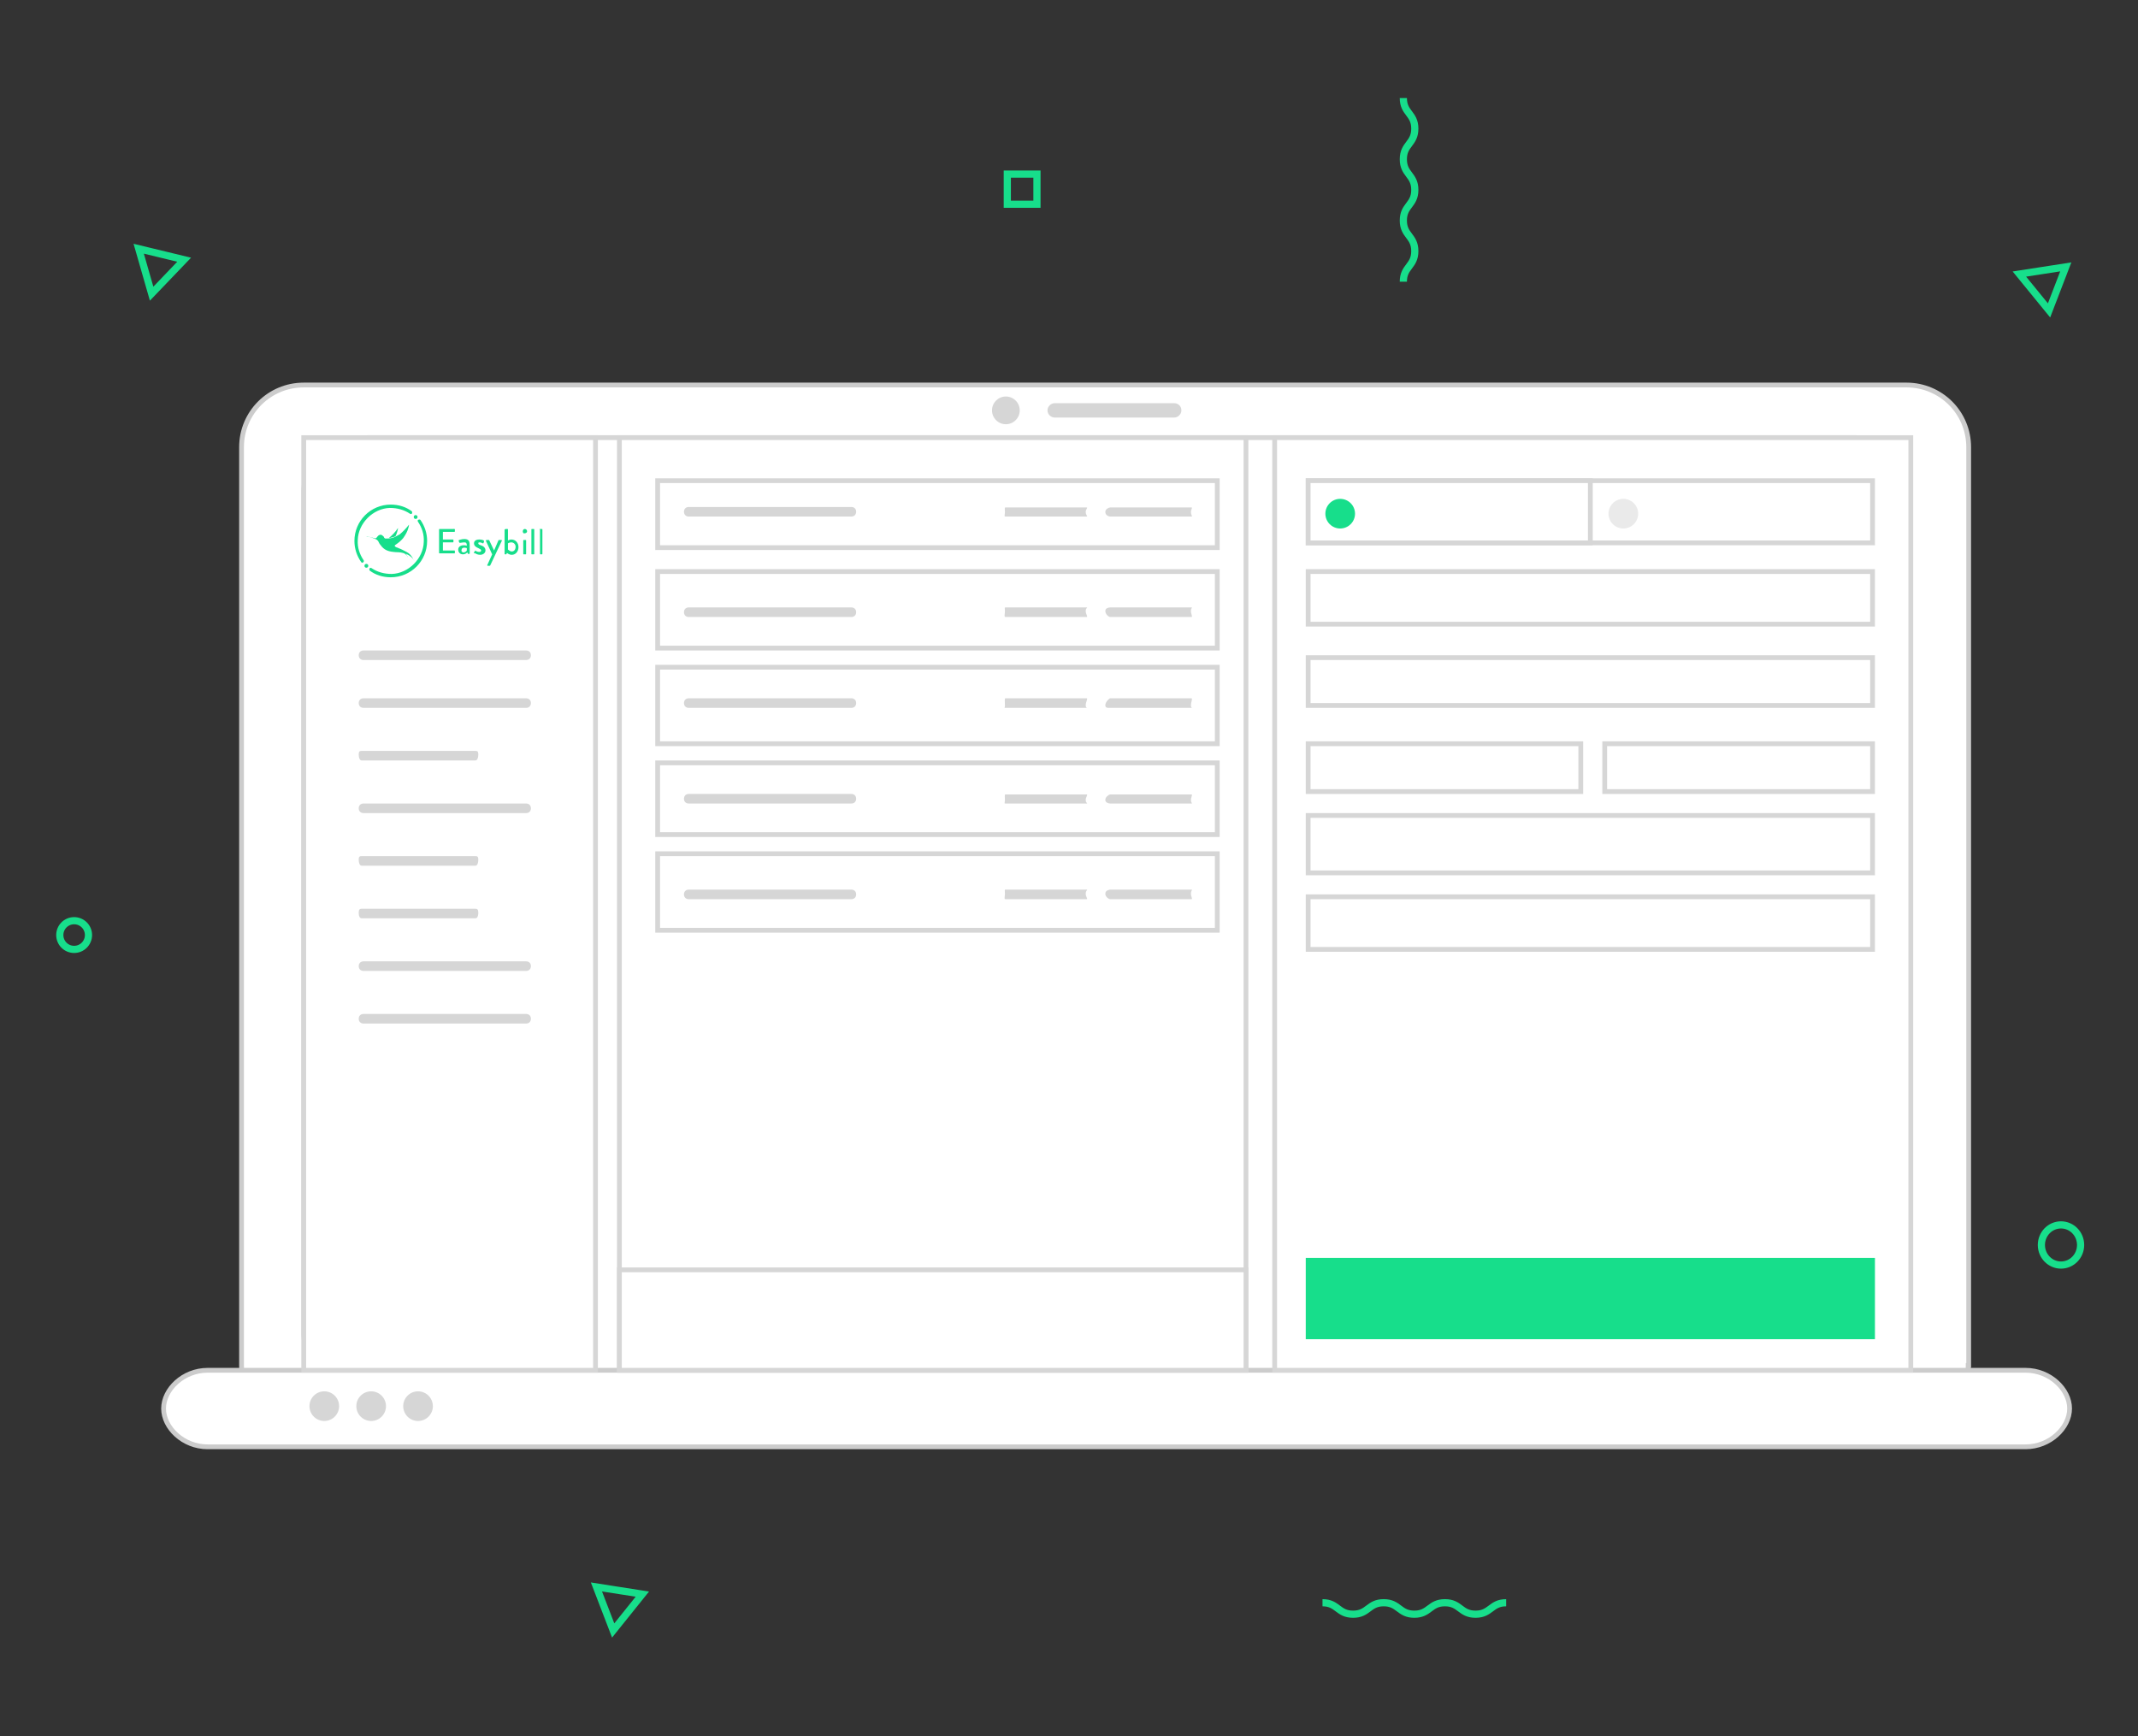 <?xml version="1.0" encoding="utf-8"?>
<!-- Generator: Adobe Illustrator 21.0.0, SVG Export Plug-In . SVG Version: 6.00 Build 0)  -->
<svg version="1.1" id="Capa_1" xmlns="http://www.w3.org/2000/svg" xmlns:xlink="http://www.w3.org/1999/xlink" x="0px" y="0px"
	 viewBox="0 0 447 363" style="enable-background:new 0 0 447 363;" xml:space="preserve">
<rect x="0" y="0" width="447" height="363" fill="#333333" stroke="none"/>
<style type="text/css">
	.st0{fill:#FFFFFF;stroke:#CCCCCC;stroke-miterlimit:10;}
	.st1{fill:#FFFFFF;stroke:#D6D6D6;stroke-miterlimit:10;}
	.st2{fill:#17DE8B;}
	.st3{fill:#EAEAEA;}
	.st4{fill:#D6D6D6;}
	.st5{fill:none;stroke:#17DE8B;stroke-width:1.5;stroke-miterlimit:10;}
</style>
<path class="st0" d="M411.5,285.5c0,7.2-5.8,13-13,13H63.5c-7.2,0-13-5.8-13-13V93.5c0-7.2,5.8-13,13-13h335.1c7.2,0,13,5.8,13,13
	V285.5z"/>
<path class="st1" d="M398.5,278.7c0,6.6-3.9,11.8-10.6,11.8H76.9c-6.6,0-13.4-5.2-13.4-11.8V102.8c0-6.6,6.7-11.3,13.4-11.3h311.1
	c6.6,0,10.6,4.8,10.6,11.3V278.7z"/>
<path class="st0" d="M432.7,294.5c0,4-4.1,8-9.2,8H43.4c-5.1,0-9.2-4-9.2-8l0,0c0-4,4.1-8,9.2-8h380.1
	C428.6,286.5,432.7,290.5,432.7,294.5L432.7,294.5z"/>
<rect x="63.5" y="91.5" class="st1" width="61" height="195"/>
<rect x="129.5" y="91.5" class="st1" width="131" height="195"/>
<rect x="129.5" y="265.5" class="st1" width="131" height="21"/>
<rect x="137.5" y="100.5" class="st1" width="117" height="14"/>
<rect x="137.5" y="119.5" class="st1" width="117" height="16"/>
<rect x="137.5" y="139.5" class="st1" width="117" height="16"/>
<rect x="137.5" y="159.5" class="st1" width="117" height="15"/>
<rect x="266.5" y="91.5" class="st1" width="133" height="195"/>
<rect x="273.5" y="119.5" class="st1" width="118" height="11"/>
<rect x="273.5" y="100.5" class="st1" width="118" height="13"/>
<rect x="273.5" y="100.5" class="st1" width="59" height="13"/>
<rect x="273.5" y="137.5" class="st1" width="118" height="10"/>
<rect x="273.5" y="170.5" class="st1" width="118" height="12"/>
<rect x="273.5" y="187.5" class="st1" width="118" height="11"/>
<rect x="273.5" y="155.5" class="st1" width="57" height="10"/>
<rect x="335.5" y="155.5" class="st1" width="56" height="10"/>
<rect x="273" y="263" class="st2" width="119" height="17"/>
<circle class="st2" cx="280.2" cy="107.4" r="3.1"/>
<circle class="st3" cx="339.4" cy="107.4" r="3.1"/>
<g>
	<g>
		<path class="st2" d="M91.8,110.7c0-0.1,0.1-0.1,0.1-0.1H95c0.1,0,0.1,0.1,0.1,0.1v0.4c0,0.1-0.1,0.1-0.1,0.1h-2.4v1.6h2.1
			c0.1,0,0.1,0.1,0.1,0.1v0.4c0,0.1-0.1,0.1-0.1,0.1h-2.1v1.7H95c0.1,0,0.1,0.1,0.1,0.1v0.4c0,0.1-0.1,0.1-0.1,0.1h-3.1
			c-0.1,0-0.1-0.1-0.1-0.1V110.7z"/>
		<path class="st2" d="M97,114c0.3,0,0.6,0.1,0.6,0.1c0-0.5-0.1-0.7-0.5-0.7c-0.4,0-0.7,0.1-0.9,0.1c-0.1,0-0.1,0-0.2-0.1l-0.1-0.3
			c0-0.1,0-0.2,0.1-0.2c0.1,0,0.5-0.2,1.1-0.2c1,0,1.1,0.6,1.1,1.4v1.6c0,0.1-0.1,0.1-0.1,0.1h-0.2c-0.1,0-0.1,0-0.1-0.1l-0.1-0.2
			c-0.2,0.2-0.5,0.4-0.9,0.4c-0.6,0-1-0.4-1-1C95.8,114.4,96.2,114,97,114z M96.9,115.5c0.3,0,0.6-0.2,0.7-0.4v-0.5
			c0,0-0.3-0.1-0.5-0.1c-0.4,0-0.6,0.2-0.6,0.5C96.4,115.2,96.6,115.5,96.9,115.5z"/>
		<path class="st2" d="M99.1,115.5l0.2-0.3c0-0.1,0.1-0.1,0.2,0c0,0,0.3,0.2,0.7,0.2c0.2,0,0.4-0.1,0.4-0.3c0-0.2-0.2-0.3-0.6-0.5
			c-0.5-0.2-0.9-0.5-0.9-1c0-0.4,0.3-0.8,1.1-0.8c0.4,0,0.8,0.1,0.9,0.2c0.1,0,0.1,0.1,0.1,0.2l-0.1,0.3c0,0.1-0.1,0.1-0.2,0.1
			c0,0-0.3-0.2-0.6-0.2c-0.3,0-0.3,0.1-0.3,0.2c0,0.2,0.2,0.3,0.5,0.4c0.6,0.2,1,0.5,1,1.1c0,0.5-0.5,0.9-1.1,0.9
			c-0.5,0-0.9-0.2-1-0.3C99.1,115.7,99,115.6,99.1,115.5z"/>
		<path class="st2" d="M101.6,113.1c0-0.1,0-0.2,0.1-0.2h0.5c0,0,0.1,0,0.1,0.1l1,2.1h0l0.9-2.1c0-0.1,0.1-0.1,0.2-0.1h0.4
			c0.1,0,0.2,0.1,0.1,0.2l-2.4,5.1c0,0-0.1,0.1-0.1,0.1H102c-0.1,0-0.2-0.1-0.1-0.2l1-2.2L101.6,113.1z"/>
		<path class="st2" d="M105.6,110.7c0-0.1,0.1-0.1,0.1-0.1h0.4c0.1,0,0.1,0.1,0.1,0.1v2.3c0.1,0,0.3-0.2,0.7-0.2
			c0.9,0,1.5,0.7,1.5,1.6c0,0.9-0.6,1.6-1.4,1.6c-0.6,0-1-0.4-1-0.4l-0.1,0.2c0,0.1-0.1,0.1-0.1,0.1h-0.2c-0.1,0-0.1-0.1-0.1-0.1
			V110.7z M107,115.3c0.5,0,0.8-0.4,0.8-1c0-0.5-0.4-0.9-0.9-0.9c-0.4,0-0.7,0.2-0.7,0.2v1.3C106.4,115,106.6,115.3,107,115.3z"/>
		<path class="st2" d="M109.3,111.1c0-0.3,0.2-0.5,0.4-0.5c0.3,0,0.5,0.2,0.5,0.5c0,0.2-0.2,0.4-0.5,0.4
			C109.5,111.6,109.3,111.4,109.3,111.1z M109.4,113c0-0.1,0.1-0.1,0.1-0.1h0.4c0.1,0,0.1,0.1,0.1,0.1v2.8c0,0.1-0.1,0.1-0.1,0.1
			h-0.4c-0.1,0-0.1-0.1-0.1-0.1V113z"/>
		<path class="st2" d="M111.1,110.7c0-0.1,0.1-0.1,0.1-0.1h0.4c0.1,0,0.1,0.1,0.1,0.1v5.1c0,0.1-0.1,0.1-0.1,0.1h-0.4
			c-0.1,0-0.1-0.1-0.1-0.1V110.7z"/>
		<path class="st2" d="M112.8,110.7c0-0.1,0.1-0.1,0.1-0.1h0.4c0.1,0,0.1,0.1,0.1,0.1v5.1c0,0.1-0.1,0.1-0.1,0.1H113
			c-0.1,0-0.1-0.1-0.1-0.1V110.7z"/>
	</g>
	<g>
		<g>
			<g>
				<path class="st2" d="M77,112.2c0.5,0.1,0.8,0.2,1.2,0.3c0.4,0.1,0.4,0.1,0.7-0.3c0.2-0.3,0.7-0.6,1.1-0.2
					c0.1,0.1,0.3,0.2,0.3,0.4c0.1,0.1,0.2,0.2,0.3,0.2c0.4,0,0.8,0,1.2-0.1c0.7-0.1,1.2-0.5,1.8-0.8c0.7-0.6,1.3-1.2,1.9-2
					c0,0.2,0,0.2-0.1,0.6l0,0c-0.2,0.8-0.6,1.5-1.1,2.2c-0.5,0.6-1,1-1.6,1.4c-0.3,0.2-0.2,0.3,0.1,0.5c0.2,0.1,0.4,0.1,0.5,0.2l0,0
					c0.6,0.2,1.1,0.5,1.7,0.8c0.6,0.3,1,0.8,1.3,1.3c0.1,0.2,0.1,0.3,0.3,0.6c0-0.1-0.1-0.1-0.1-0.2c-0.2-0.5-1.2-1.3-2.3-1.5
					c-0.6-0.2-1.3-0.1-1.9-0.2c-1.1-0.1-2-0.4-2.7-1.4c-0.2-0.2-0.3-0.4-0.4-0.6c-0.1-0.3-0.4-0.6-0.7-0.7c-0.5-0.2-1-0.4-1.6-0.5
					c-0.5-0.1,0.2,0-0.4-0.1C76.6,112.1,76.8,112.1,77,112.2z"/>
				<path class="st2" d="M81.3,112.5c0.7-0.6,1.4-1.3,1.9-2.1c0,0.2,0,0.2-0.1,0.6l0,0c-0.2,0.8-0.4,1-0.4,1.1c0,0-0.3,0.2-0.9,0.3
					C81.5,112.5,81.3,112.5,81.3,112.5z"/>
			</g>
			<g>
				<path class="st2" d="M83.9,115c0.2,0.1,0.5,0.3,0.7,0.5c0.2,0.2,0.4,0.4,0.5,0.7c0,0.1,0,0.1,0.1,0.3c0-0.1,0-0.1,0-0.1
					c-0.1-0.3-0.5-0.6-0.9-0.9c-0.3-0.1-0.6-0.1-0.8-0.2"/>
			</g>
		</g>
		<g>
			<path class="st2" d="M76,117.1c-0.8-1.2-1.3-2.6-1.2-4.2c0.1-3.5,3.2-6.6,6.7-6.7c1.6,0,3,0.4,4.2,1.2c0.1,0.1,0.3,0.1,0.4,0l0,0
				c0.1-0.1,0.1-0.4,0-0.5c-1.2-0.9-2.7-1.4-4.4-1.4c-4.2,0-7.6,3.4-7.6,7.6c0,1.6,0.5,3.1,1.4,4.4c0.1,0.2,0.4,0.2,0.5,0l0,0
				C76.1,117.4,76.1,117.2,76,117.1z"/>
			<path class="st2" d="M87.4,108.7L87.4,108.7c-0.1,0.1-0.1,0.3,0,0.4c0.8,1.2,1.3,2.6,1.2,4.2c-0.1,3.5-3.2,6.6-6.7,6.7
				c-1.6,0-3-0.4-4.2-1.2c-0.1-0.1-0.3-0.1-0.4,0v0c-0.1,0.1-0.1,0.4,0,0.5c1.2,0.9,2.7,1.4,4.4,1.4c4.2,0,7.6-3.4,7.6-7.6
				c0-1.6-0.5-3.1-1.4-4.4C87.8,108.6,87.6,108.6,87.4,108.7z"/>
		</g>
		<circle class="st2" cx="76.6" cy="118.3" r="0.4"/>
		<circle class="st2" cx="86.9" cy="108.1" r="0.4"/>
	</g>
</g>
<path class="st4" d="M111,137c0,0.6-0.4,1-1,1H76c-0.6,0-1-0.4-1-1l0,0c0-0.6,0.4-1,1-1h34C110.6,136,111,136.4,111,137L111,137z"/>
<path class="st4" d="M111,147c0,0.6-0.4,1-1,1H76c-0.6,0-1-0.4-1-1l0,0c0-0.6,0.4-1,1-1h34C110.6,146,111,146.4,111,147L111,147z"/>
<path class="st4" d="M100,190.9c0,0.6-0.2,1.1-0.6,1.1H75.6c-0.4,0-0.6-0.5-0.6-1.1v-0.1c0-0.6,0.2-0.8,0.6-0.8h23.8
	c0.4,0,0.6,0.2,0.6,0.8V190.9z"/>
<path class="st4" d="M100,157.8c0,0.6-0.2,1.2-0.6,1.2H75.6c-0.4,0-0.6-0.6-0.6-1.2v-0.1c0-0.6,0.2-0.7,0.6-0.7h23.8
	c0.4,0,0.6,0.1,0.6,0.7V157.8z"/>
<path class="st4" d="M100,179.8c0,0.6-0.2,1.2-0.6,1.2H75.6c-0.4,0-0.6-0.6-0.6-1.2v-0.1c0-0.6,0.2-0.7,0.6-0.7h23.8
	c0.4,0,0.6,0.1,0.6,0.7V179.8z"/>
<path class="st4" d="M111,169c0,0.6-0.4,1-1,1H76c-0.6,0-1-0.4-1-1l0,0c0-0.6,0.4-1,1-1h34C110.6,168,111,168.4,111,169L111,169z"/>
<path class="st4" d="M111,202c0,0.6-0.4,1-1,1H76c-0.6,0-1-0.4-1-1l0,0c0-0.6,0.4-1,1-1h34C110.6,201,111,201.4,111,202L111,202z"/>
<path class="st4" d="M111,213c0,0.6-0.4,1-1,1H76c-0.6,0-1-0.4-1-1l0,0c0-0.6,0.4-1,1-1h34C110.6,212,111,212.4,111,213L111,213z"/>
<path class="st4" d="M179,107c0,0.6-0.4,1-1,1h-34c-0.6,0-1-0.4-1-1l0,0c0-0.6,0.4-1,1-1h34C178.6,106,179,106.4,179,107L179,107z"
	/>
<path class="st4" d="M227,107.1c0,0.6,0.5,0.9,0.2,0.9h-17c-0.3,0-0.1-0.3-0.1-0.9v-0.1c0-0.6-0.1-0.9,0.1-0.9h17
	c0.3,0-0.2,0.4-0.2,0.9V107.1z"/>
<path class="st4" d="M249,107.1c0,0.6,0.4,0.9,0.1,0.9h-17c-0.3,0-1-0.3-1-0.9v-0.1c0-0.6,0.8-0.9,1-0.9h17c0.3,0-0.1,0.4-0.1,0.9
	V107.1z"/>
<path class="st4" d="M179,128c0,0.6-0.4,1-1,1h-34c-0.6,0-1-0.4-1-1l0,0c0-0.6,0.4-1,1-1h34C178.6,127,179,127.4,179,128L179,128z"
	/>
<path class="st4" d="M227,127.8c0,0.6,0.5,1.2,0.2,1.2h-17c-0.3,0-0.1-0.6-0.1-1.2v-0.1c0-0.6-0.1-0.7,0.1-0.7h17
	c0.3,0-0.2,0.1-0.2,0.7V127.8z"/>
<path class="st4" d="M249,127.8c0,0.6,0.4,1.2,0.1,1.2h-17c-0.3,0-1-0.6-1-1.2v-0.1c0-0.6,0.8-0.7,1-0.7h17c0.3,0-0.1,0.1-0.1,0.7
	V127.8z"/>
<path class="st4" d="M179,147c0,0.6-0.4,1-1,1h-34c-0.6,0-1-0.4-1-1l0,0c0-0.6,0.4-1,1-1h34C178.6,146,179,146.4,179,147L179,147z"
	/>
<path class="st4" d="M227,147.5c0,0.6,0.5,0.5,0.2,0.5h-17c-0.3,0-0.1,0.1-0.1-0.5v-0.1c0-0.6-0.1-1.4,0.1-1.4h17
	c0.3,0-0.2,0.8-0.2,1.4V147.5z"/>
<path class="st4" d="M249,147.5c0,0.6,0.4,0.5,0.1,0.5h-17c-0.3,0-1,0.1-1-0.5v-0.1c0-0.6,0.8-1.4,1-1.4h17c0.3,0-0.1,0.8-0.1,1.4
	V147.5z"/>
<path class="st4" d="M179,167c0,0.6-0.4,1-1,1h-34c-0.6,0-1-0.4-1-1l0,0c0-0.6,0.4-1,1-1h34C178.6,166,179,166.4,179,167L179,167z"
	/>
<path class="st4" d="M227,167.3c0,0.6,0.5,0.7,0.2,0.7h-17c-0.3,0-0.1-0.2-0.1-0.7v-0.1c0-0.6-0.1-1.1,0.1-1.1h17
	c0.3,0-0.2,0.6-0.2,1.1V167.3z"/>
<path class="st4" d="M249,167.3c0,0.6,0.4,0.7,0.1,0.7h-17c-0.3,0-1-0.2-1-0.7v-0.1c0-0.6,0.8-1.1,1-1.1h17c0.3,0-0.1,0.6-0.1,1.1
	V167.3z"/>
<rect x="137.5" y="178.5" class="st1" width="117" height="16"/>
<path class="st4" d="M179,187c0,0.6-0.4,1-1,1h-34c-0.6,0-1-0.4-1-1l0,0c0-0.6,0.4-1,1-1h34C178.6,186,179,186.4,179,187L179,187z"
	/>
<path class="st4" d="M227,186.9c0,0.6,0.5,1.1,0.2,1.1h-17c-0.3,0-0.1-0.5-0.1-1.1v-0.1c0-0.6-0.1-0.8,0.1-0.8h17
	c0.3,0-0.2,0.2-0.2,0.8V186.9z"/>
<path class="st4" d="M249,186.9c0,0.6,0.4,1.1,0.1,1.1h-17c-0.3,0-1-0.5-1-1.1v-0.1c0-0.6,0.8-0.8,1-0.8h17c0.3,0-0.1,0.2-0.1,0.8
	V186.9z"/>
<g>
	<ellipse class="st5" cx="430.9" cy="260.3" rx="4.1" ry="4.2"/>
	<ellipse class="st5" cx="15.5" cy="195.5" rx="3" ry="3"/>
	<rect x="210.6" y="36.4" class="st5" width="6.2" height="6.3"/>
</g>
<polygon class="st5" points="124.7,331.8 134.3,333.3 128.2,340.9 "/>
<polygon class="st5" points="431.9,55.8 422.2,57.3 428.4,64.9 "/>
<polygon class="st5" points="38.5,54.3 29,52 31.7,61.4 "/>
<path class="st5" d="M350.2,268c3.1,0,3.1,2.3,6.3,2.3c3.1,0,3.1-2.3,6.3-2.3c3.1,0,3.1,2.3,6.3,2.3c3.1,0,3.1-2.3,6.3-2.3
	c3.1,0,3.1,2.3,6.3,2.3c3.1,0,3.1-2.3,6.3-2.3"/>
<path class="st5" d="M276.5,335.1c3.2,0,3.2,2.4,6.4,2.4c3.2,0,3.2-2.4,6.4-2.4s3.2,2.4,6.4,2.4c3.2,0,3.2-2.4,6.4-2.4
	c3.2,0,3.2,2.4,6.4,2.4c3.2,0,3.2-2.4,6.4-2.4"/>
<path class="st5" d="M293.4,58.9c0-3.2,2.4-3.2,2.4-6.4c0-3.2-2.4-3.2-2.4-6.4s2.4-3.2,2.4-6.4c0-3.2-2.4-3.2-2.4-6.4
	c0-3.2,2.4-3.2,2.4-6.4c0-3.2-2.4-3.2-2.4-6.4"/>
<circle class="st4" cx="210.3" cy="85.8" r="2.9"/>
<circle class="st4" cx="67.8" cy="294" r="3.1"/>
<circle class="st4" cx="77.6" cy="294" r="3.1"/>
<circle class="st4" cx="87.4" cy="294" r="3.1"/>
<path class="st4" d="M247,85.8c0,0.8-0.7,1.5-1.5,1.5h-25c-0.8,0-1.5-0.7-1.5-1.5l0,0c0-0.8,0.7-1.5,1.5-1.5h25
	C246.3,84.3,247,84.9,247,85.8L247,85.8z"/>
</svg>
